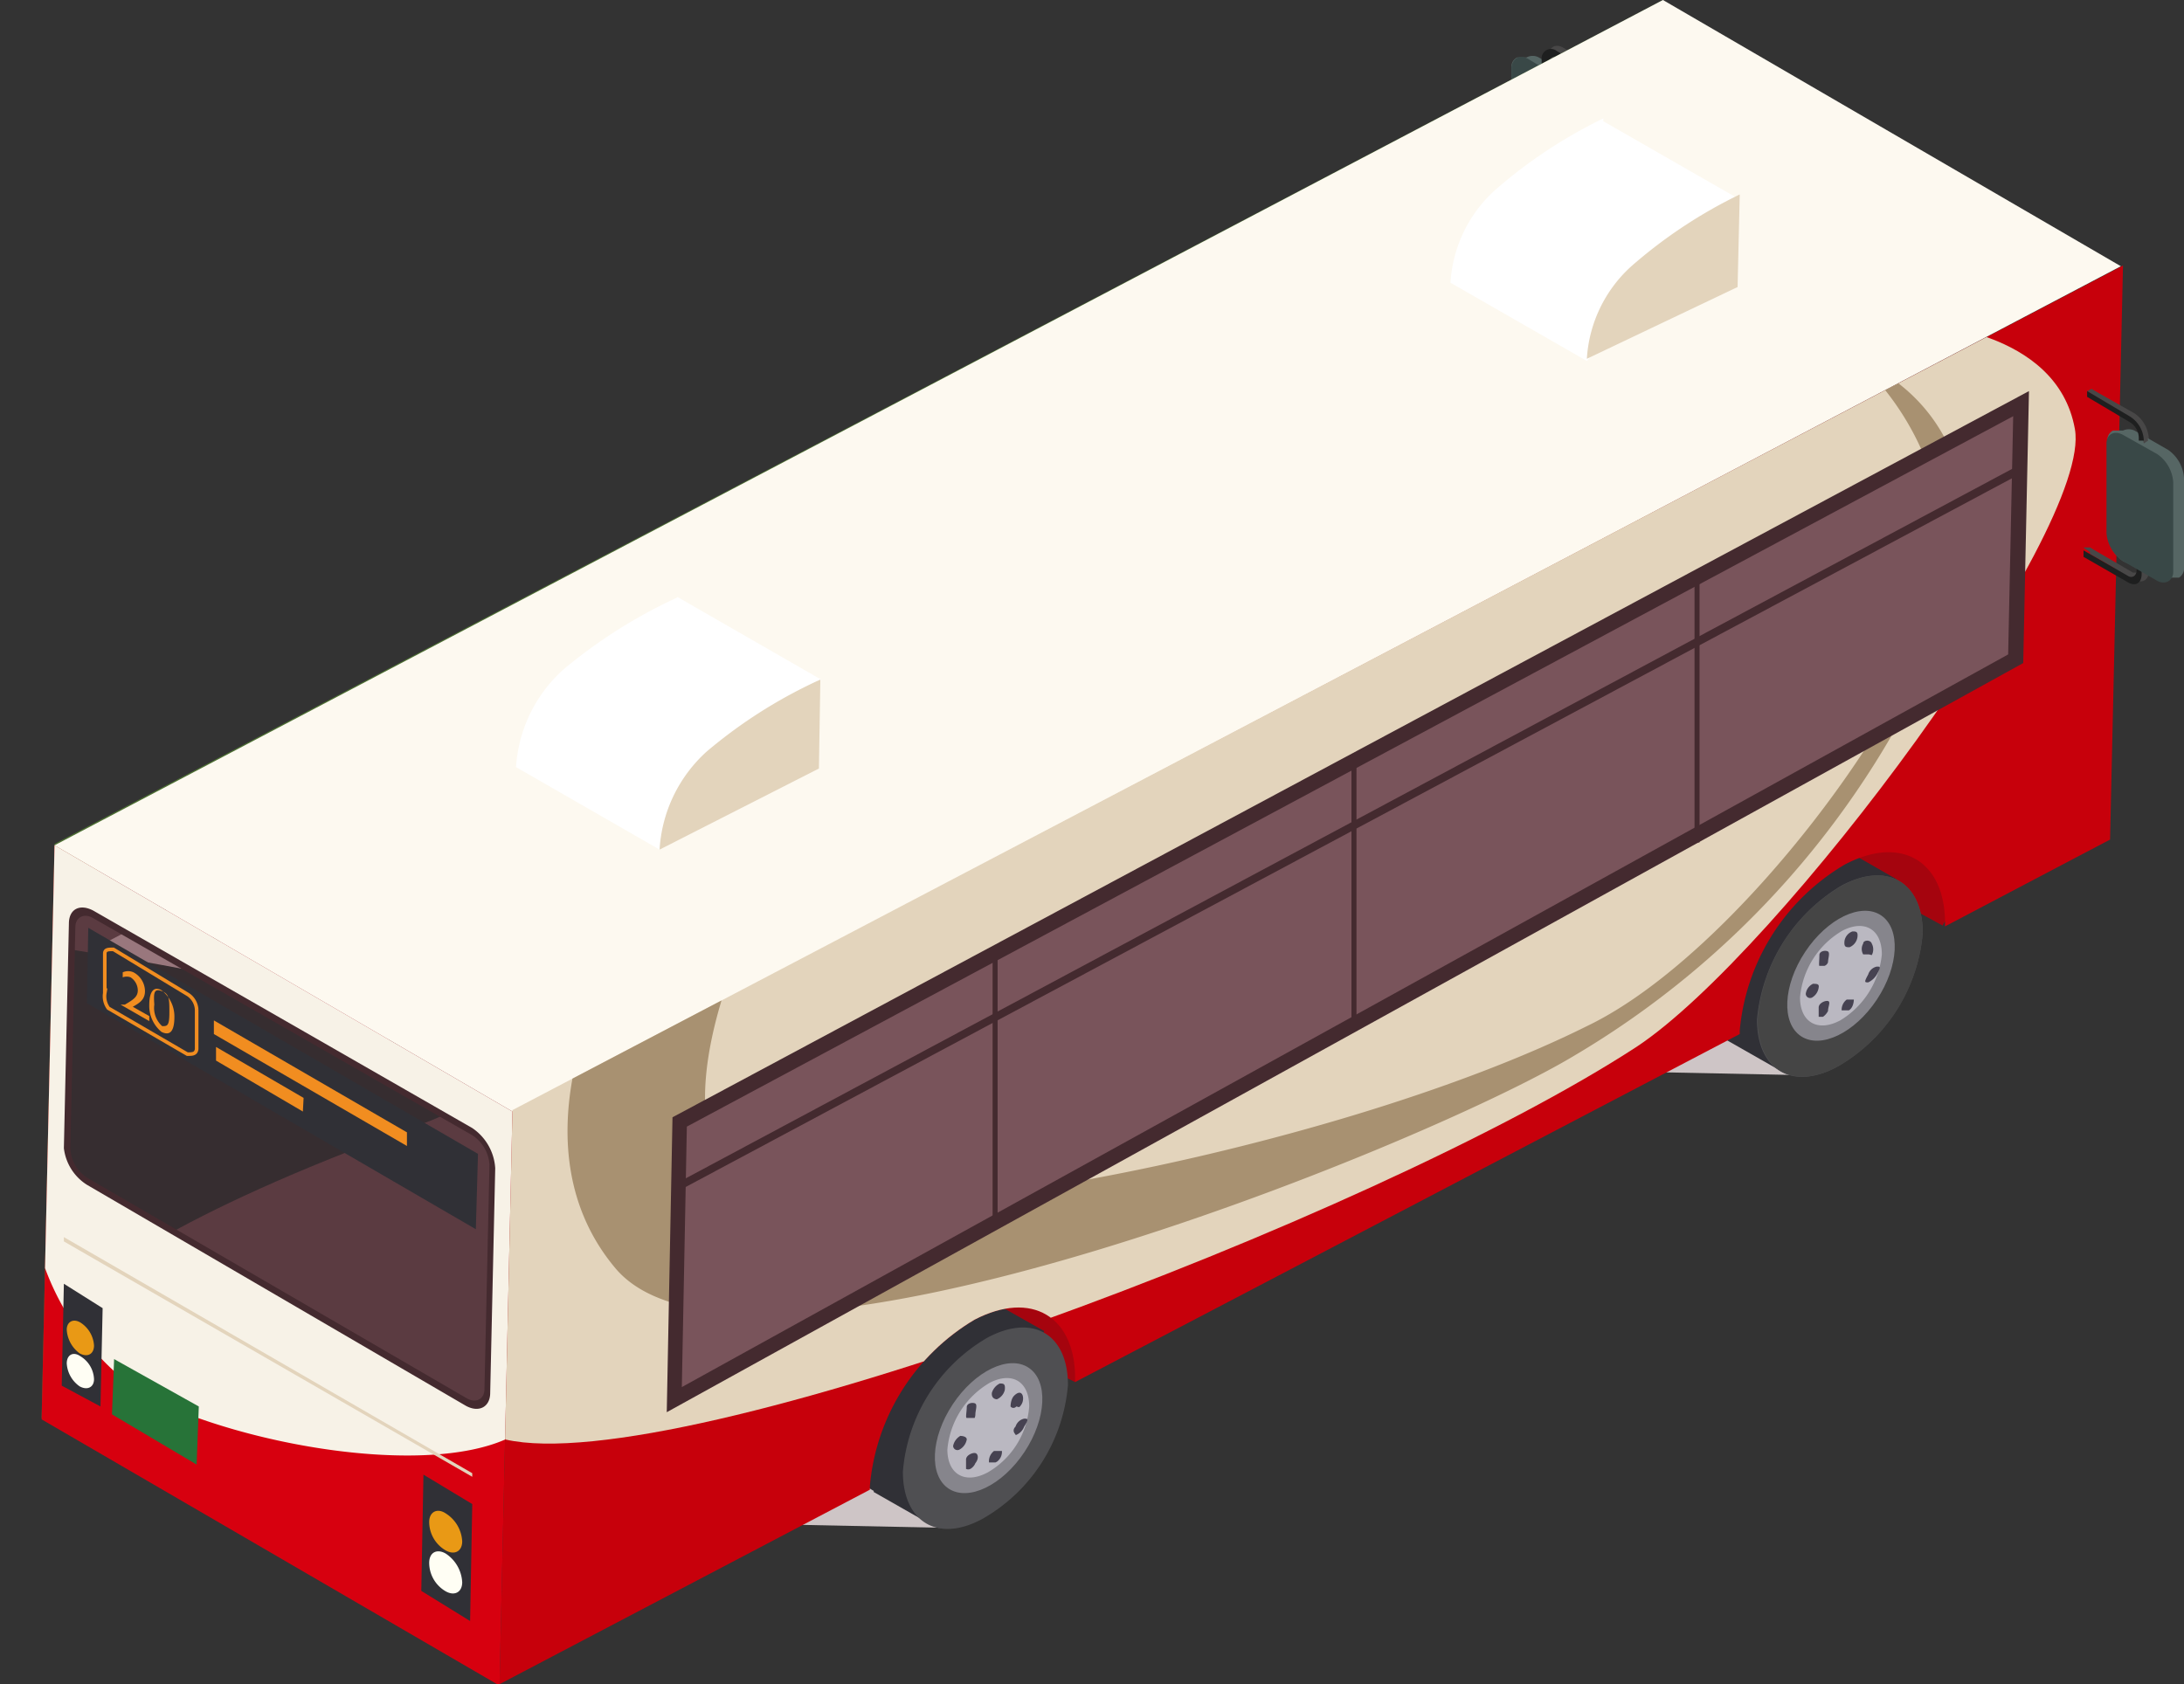 <svg xmlns="http://www.w3.org/2000/svg" xmlns:xlink="http://www.w3.org/1999/xlink" viewBox="0 0 30.43 23.47"><rect x="0" y="0" width="30.43" height="23.47" fill="#333333" stroke="none"/><defs><style>.cls-1{fill:#5b3b41;}.cls-2,.cls-45{fill:none;}.cls-3{fill:#312324;}.cls-4{fill:#735356;}.cls-5{isolation:isolate;}.cls-6{fill:#cec5c6;}.cls-7{fill:#566664;}.cls-8{fill:#484747;}.cls-9{fill:#1e1f1f;}.cls-10{fill:#394847;}.cls-11{fill:#353636;}.cls-12{fill:#a5040e;}.cls-13{fill:#2a4020;}.cls-14{fill:#254322;}.cls-15{fill:#3f3e41;}.cls-16{fill:#616165;}.cls-17{fill:#151418;}.cls-18{fill:#4d7033;}.cls-19{fill:#0b120e;}.cls-20{fill:#7e8664;}.cls-21{clip-path:url(#clip-path);}.cls-22{fill:#392e30;}.cls-23{fill:#223129;}.cls-24{fill:#040000;}.cls-25{clip-path:url(#clip-path-2);}.cls-26{clip-path:url(#clip-path-3);}.cls-27{fill:#0f1010;}.cls-28{clip-path:url(#clip-path-4);}.cls-29{fill:#80686b;}.cls-30{fill:#303036;}.cls-31{fill:#4f4f52;}.cls-32{fill:#86858c;}.cls-33{fill:#bab8c1;}.cls-34{fill:#464251;}.cls-35{fill:#c7000b;}.cls-36{fill:#454545;}.cls-37{fill:#d7000f;}.cls-38{clip-path:url(#clip-path-5);}.cls-39{fill:#99777d;}.cls-40{clip-path:url(#clip-path-6);}.cls-41{fill:#f7f2e7;}.cls-42{clip-path:url(#clip-path-7);}.cls-43{fill:#362d30;mix-blend-mode:screen;}.cls-44{fill:#442a2f;}.cls-45{stroke:#f18d20;stroke-miterlimit:10;stroke-width:0.05px;}.cls-46{fill:#f18d20;}.cls-47{fill:#fdf9f0;}.cls-48{fill:#277338;}.cls-49{clip-path:url(#clip-path-8);}.cls-50{fill:#e3d4bc;}.cls-51{fill:#a89171;}.cls-52{fill:#fffef4;}.cls-53{fill:#e99915;}.cls-54{fill:#fff;}.cls-55{fill:#79545b;}</style><clipPath id="clip-path" transform="translate(0.58)"><polygon class="cls-3" points="17.22 7.89 21.76 5.5 21.84 2.06 17.3 4.45 17.22 7.89"/></clipPath><clipPath id="clip-path-2" transform="translate(0.58)"><polygon class="cls-2" points="14.99 9.6 16.34 8.89 16.43 5.24 15.07 5.95 14.99 9.6"/></clipPath><clipPath id="clip-path-3" transform="translate(0.58)"><polygon class="cls-2" points="13.1 10.6 14.45 9.89 14.53 6.23 13.18 6.95 13.1 10.6"/></clipPath><clipPath id="clip-path-4" transform="translate(0.58)"><polygon class="cls-4" points="0.87 16.56 7.56 13.04 7.63 9.6 0.94 13.11 0.87 16.56"/></clipPath><clipPath id="clip-path-5" transform="translate(0.58)"><path class="cls-1" d="M.63,16.47l5.29,3.07c.16.09.29,0,.3-.15l.06-3.13A.62.62,0,0,0,6,15.77L.71,12.7a.18.18,0,0,0-.29.15L.35,16A.63.63,0,0,0,.63,16.47Z"/></clipPath><clipPath id="clip-path-6" transform="translate(0.58)"><path class="cls-2" d="M.18,11.78l-.18,8,6.38,3.71.18-8Zm.24,1.07c0-.18.14-.24.29-.15L6,15.77a.6.6,0,0,1,.27.49l-.06,3.13c0,.17-.14.24-.3.15L.63,16.47A.63.63,0,0,1,.35,16Z"/></clipPath><clipPath id="clip-path-7" transform="translate(0.58)"><path class="cls-2" d="M.63,16.47l5.29,3.07c.16.09.29,0,.3-.15l.06-3.13A.62.62,0,0,0,6,15.77L.71,12.7a.18.18,0,0,0-.29.15L.35,16A.63.63,0,0,0,.63,16.47Z"/></clipPath><clipPath id="clip-path-8" transform="translate(0.58)"><path class="cls-2" d="M29,3.7l-.18,8-2.3,1.21v-.05c0-.86-.61-1.23-1.4-.81a3,3,0,0,0-1.46,2.31v.05L14.4,19.26v-.05c0-.87-.61-1.23-1.4-.82a3,3,0,0,0-1.46,2.32v.05L6.38,23.47l.18-8Z"/></clipPath></defs><title>img_bus3</title><g class="cls-5"><g id="レイヤー_2" data-name="レイヤー 2"><g id="乗り物"><polygon class="cls-6" points="24.97 14.98 22.5 14.93 23.44 13.88 25.16 13.69 24.97 14.98"/><path class="cls-7" d="M20.48.94A.14.14,0,0,1,20.56.8h.13a.18.18,0,0,1,.17,0l.46.27a.47.47,0,0,1,.22.39l0,1.25c0,.07,0,.12-.08.14h-.13a.21.21,0,0,1-.17,0l-.46-.27a.47.47,0,0,1-.22-.39Z" transform="translate(0.58)"/><path class="cls-8" d="M21,.78c0-.13.1-.18.21-.11l.6.34v.08l-.6-.34c-.07-.05-.13,0-.14.07V.89L21,.85Z" transform="translate(0.58)"/><path class="cls-8" d="M21,1.24l0,1.45a.29.29,0,0,0,.13.22l.61.35v.08L21.14,3a.44.44,0,0,1-.2-.34l0-1.43Z" transform="translate(0.58)"/><polygon class="cls-8" points="22.37 1.01 22.29 1.06 21.68 0.73 21.63 0.73 21.63 0.9 21.55 0.94 21.5 0.84 21.59 0.75 21.71 0.68 22.37 1.01"/><path class="cls-9" d="M20.9.82a.13.13,0,0,1,.21-.11l.6.35v.08l-.6-.35A.09.09,0,0,0,21,.86V.94L20.9.9Z" transform="translate(0.58)"/><polygon class="cls-8" points="22.33 3.26 22.25 3.31 21.77 3.06 21.54 2.92 21.51 2.81 21.51 2.68 21.63 2.86 21.93 3.06 22.33 3.26"/><path class="cls-9" d="M21,1.28l0,1.45a.32.32,0,0,0,.13.23l.61.35v.08L21.06,3a.44.44,0,0,1-.2-.34l0-1.43Z" transform="translate(0.58)"/><path class="cls-10" d="M20.68,2.58l.46.27c.13.07.23,0,.24-.12l0-1.25a.47.47,0,0,0-.22-.39L20.71.82c-.12-.07-.22,0-.23.12l0,1.25A.47.47,0,0,0,20.68,2.58Z" transform="translate(0.58)"/><polygon class="cls-11" points="22.33 3.26 22.25 3.31 22.25 3.39 22.32 3.34 22.33 3.26"/><polygon class="cls-6" points="13.11 21.29 10.18 21.23 10.92 20.06 12.94 19.82 13.11 21.29"/><path class="cls-12" d="M26.49,12.9l-.77-.42.36-.46.63-.08.23.2-.45.75Z" transform="translate(0.58)"/><polygon class="cls-12" points="14.98 19.26 14.14 18.85 14.28 18.05 15.01 18.01 15.27 18.36 14.98 19.26"/><path class="cls-13" d="M11.75,19.18c-.07,0-5,2.14-5,2.14L3.51,19.58.05,18l3-1.54,4-1.61L8.64,16Z" transform="translate(0.58)"/><path class="cls-14" d="M8.58,14.13l-2,2.11-1.92.5a6.36,6.36,0,0,1,1.48-2.18A2.88,2.88,0,0,1,8.58,14.13Z" transform="translate(0.58)"/><path class="cls-14" d="M20.76,7.73l-2,2.11-1.92.5a6.36,6.36,0,0,1,1.48-2.18A2.88,2.88,0,0,1,20.76,7.73Z" transform="translate(0.58)"/><path class="cls-15" d="M5.84,16.63c0,.45.32.64.73.42a1.53,1.53,0,0,0,.76-1.21c0-.45-.31-.64-.73-.42A1.56,1.56,0,0,0,5.84,16.63Z" transform="translate(0.58)"/><path class="cls-16" d="M6,16.54c0,.34.24.49.55.32a1.18,1.18,0,0,0,.59-.92c0-.35-.24-.49-.56-.33A1.16,1.16,0,0,0,6,16.54Z" transform="translate(0.58)"/><path class="cls-16" d="M6.19,16.44c0,.25.17.35.4.24A.84.84,0,0,0,7,16c0-.25-.17-.35-.4-.23A.82.82,0,0,0,6.19,16.44Z" transform="translate(0.58)"/><path class="cls-17" d="M6.68,16.72s-.08,0-.09,0a.18.18,0,0,1,.07-.16s.1,0,.11,0a.16.16,0,0,1-.07.15Zm-.35.09s0,0,0,0,0-.07,0-.13.09-.1.12-.09.05.08,0,.14A.12.12,0,0,1,6.33,16.81ZM7,16.33h0s-.06-.05,0-.11.08-.11.13-.11.06.05,0,.11A.22.22,0,0,1,7,16.33Zm-.77.21c-.05,0-.09,0-.09-.05h0a.17.17,0,0,1,.09-.14s.09,0,.09.05A.17.17,0,0,1,6.19,16.54Zm.78-.6a.05.05,0,0,1-.08,0s0-.1.05-.15.1-.06.12,0a.16.16,0,0,1,0,.16Zm-.62.16a0,0,0,0,1-.07,0s0-.09,0-.14.1-.08.13-.05,0,.09,0,.14A.13.13,0,0,1,6.35,16.1Zm.35-.26h0s-.08,0-.06-.09a.17.17,0,0,1,.11-.13s.08,0,.06.09A.19.19,0,0,1,6.7,15.84Z" transform="translate(0.58)"/><path class="cls-18" d="M22.59,0l-.18,8L20.11,9.2v0c0-.87-.6-1.23-1.39-.82a3,3,0,0,0-1.47,2.32v0L8,15.55V15.5c0-.86-.6-1.23-1.39-.81A3,3,0,0,0,5.16,17v.05L0,19.76l.18-8Z" transform="translate(0.58)"/><polygon class="cls-19" points="9.18 12.54 9.33 12.46 9.41 8.86 9.26 8.94 9.18 12.54"/><polygon class="cls-19" points="13.21 12.7 17.3 10.55 17.43 4.53 13.34 6.68 13.21 12.7"/><polygon class="cls-18" points="13.49 12.31 17.02 10.46 17.15 4.92 13.62 6.77 13.49 12.31"/><polygon class="cls-19" points="15.14 11.5 15.38 11.37 15.5 5.73 15.26 5.86 15.14 11.5"/><polygon class="cls-3" points="15.57 9.6 16.93 8.89 17.01 5.24 15.65 5.95 15.57 9.6"/><polygon class="cls-3" points="13.68 10.6 15.03 9.89 15.11 6.23 13.76 6.95 13.68 10.6"/><polygon class="cls-20" points="13.23 12.91 17.3 10.78 17.3 10.55 13.24 12.69 13.23 12.91"/><polygon class="cls-19" points="22.49 5.61 17.67 8.14 17.75 4.36 22.57 1.83 22.49 5.61"/><polygon class="cls-3" points="17.8 7.89 22.34 5.5 22.42 2.06 17.88 4.45 17.8 7.89"/><g class="cls-21"><polygon class="cls-22" points="24.96 7.44 25.2 7.08 17.02 2.32 16.78 2.69 24.96 7.44"/><polygon class="cls-22" points="22.94 8.91 23.83 7.5 16.15 3.04 15.26 4.45 22.94 8.91"/></g><polygon class="cls-19" points="17.79 5.31 22.53 2.81 22.54 2.69 17.79 5.18 17.79 5.31"/><path class="cls-23" d="M18.39,3.45l2.25-1.18a.44.44,0,0,0,.22-.34V1.47c0-.12-.09-.17-.21-.11L18.41,2.54a.43.43,0,0,0-.21.34v.46C18.19,3.46,18.28,3.51,18.39,3.45Z" transform="translate(0.58)"/><path class="cls-24" d="M18.5,3.27l2-1.07a.46.46,0,0,0,.21-.33V1.66c0-.13-.09-.18-.2-.12l-2,1.07a.41.41,0,0,0-.21.33v.21C18.3,3.28,18.39,3.33,18.5,3.27Z" transform="translate(0.58)"/><polygon class="cls-23" points="18.87 2.97 21.37 1.65 21.38 1.52 18.87 2.84 18.87 2.97"/><polygon class="cls-23" points="18.87 3.24 21.38 1.92 21.38 1.79 18.87 3.11 18.87 3.24"/><path class="cls-23" d="M7.82,9l2.25-1.19a.44.44,0,0,0,.22-.33V7c0-.13-.09-.18-.21-.12L7.84,8.1a.43.43,0,0,0-.21.33v.46C7.62,9,7.71,9.07,7.82,9Z" transform="translate(0.58)"/><path class="cls-24" d="M7.93,8.82l2-1.06a.46.46,0,0,0,.21-.34V7.21c0-.12-.09-.17-.2-.11L8,8.16a.41.41,0,0,0-.21.34v.21C7.73,8.83,7.82,8.88,7.93,8.82Z" transform="translate(0.58)"/><polygon class="cls-23" points="8.3 8.53 10.8 7.21 10.81 7.08 8.3 8.39 8.3 8.53"/><polygon class="cls-23" points="8.3 8.79 10.81 7.48 10.81 7.35 8.3 8.66 8.3 8.79"/><polygon class="cls-22" points="7.59 15.93 8.1 15.13 1.79 11.46 1.29 12.27 7.59 15.93"/><g class="cls-25"><polygon class="cls-22" points="18.7 9.64 19.1 9.01 13.11 5.53 12.71 6.16 18.7 9.64"/><polygon class="cls-22" points="18.58 10.3 18.7 10.11 12.48 6.5 12.36 6.69 18.58 10.3"/></g><g class="cls-26"><polygon class="cls-22" points="18.7 9.64 19.1 9.01 13.11 5.53 12.71 6.16 18.7 9.64"/><polygon class="cls-22" points="18.58 10.3 18.7 10.11 12.48 6.5 12.36 6.69 18.58 10.3"/></g><path class="cls-27" d="M17.53,10.5c0,.7.49,1,1.12.66a2.38,2.38,0,0,0,1.18-1.87c0-.69-.48-1-1.12-.65A2.37,2.37,0,0,0,17.53,10.5Z" transform="translate(0.58)"/><ellipse class="cls-15" cx="18.69" cy="9.89" rx="1.01" ry="0.6" transform="matrix(0.55, -0.83, 0.83, 0.55, 0.71, 20.03)"/><ellipse class="cls-16" cx="18.69" cy="9.89" rx="0.77" ry="0.46" transform="translate(0.71 20.03) rotate(-56.54)"/><path class="cls-16" d="M18.3,10.1c0,.24.17.35.4.23a.89.89,0,0,0,.42-.67c0-.24-.18-.35-.4-.23A.84.84,0,0,0,18.3,10.1Z" transform="translate(0.58)"/><path class="cls-17" d="M18.78,10.37s-.07,0-.08,0a.18.18,0,0,1,.07-.16c.05,0,.1,0,.11,0a.19.19,0,0,1-.08.16Zm-.34.1h-.06s0-.07,0-.13.09-.1.13-.08,0,.07,0,.13A.27.27,0,0,1,18.44,10.47Zm.63-.49h0c-.05,0-.06-.05,0-.11a.16.16,0,0,1,.12-.11c.05,0,.07.05,0,.11A.16.16,0,0,1,19.07,10Zm-.78.22c-.05,0-.09,0-.09-.06h0a.23.23,0,0,1,.1-.15c.05,0,.09,0,.09.06A.22.22,0,0,1,18.29,10.2Zm.79-.61s-.07,0-.08,0a.17.17,0,0,1,0-.16c.05,0,.11-.05.13,0s0,.1-.05.15A.05.05,0,0,1,19.08,9.59Zm-.62.17h-.07s0-.1,0-.15.09-.08.12,0a.12.12,0,0,1,0,.15Zm.35-.27h0c-.05,0-.08,0-.07-.08a.17.17,0,0,1,.11-.13c.05,0,.08,0,.07.08A.19.19,0,0,1,18.81,9.49Z" transform="translate(0.58)"/><polygon class="cls-19" points="8.35 13.11 1.25 16.84 1.34 13.06 8.44 9.33 8.35 13.11"/><polygon class="cls-4" points="1.45 16.56 8.14 13.04 8.21 9.6 1.52 13.11 1.45 16.56"/><g class="cls-28"><polygon class="cls-29" points="9.61 14.48 10.53 13.04 3.74 9.1 2.82 10.54 9.61 14.48"/><polygon class="cls-29" points="8.73 15.38 8.87 15.15 2.34 11.36 2.19 11.58 8.73 15.38"/><polygon class="cls-22" points="6.92 18.62 7.43 17.82 1.13 14.15 0.62 14.96 6.92 18.62"/></g><polygon class="cls-19" points="1.39 13.99 8.39 10.32 8.4 10.19 1.4 13.87 1.39 13.99"/><path class="cls-12" d="M15,17.83l-2,2.11-1.91.5a6.46,6.46,0,0,1,1.48-2.18A2.91,2.91,0,0,1,15,17.83Z" transform="translate(0.58)"/><path class="cls-12" d="M27.14,11.43l-2,2.11-1.92.5a6.46,6.46,0,0,1,1.49-2.18A2.91,2.91,0,0,1,27.14,11.43Z" transform="translate(0.58)"/><path class="cls-30" d="M12.43,18.2c.64-.34,1.14-.05,1.13.65a2.43,2.43,0,0,1-1.18,1.87c-.64.33-1.15,0-1.13-.66A2.37,2.37,0,0,1,12.43,18.2Z" transform="translate(0.58)"/><polygon class="cls-30" points="14.55 18.55 13.79 18.12 12.17 20.79 12.96 21.24 14.55 18.55"/><path class="cls-31" d="M12,20.51c0,.7.49,1,1.12.65a2.37,2.37,0,0,0,1.18-1.86c0-.7-.48-1-1.12-.66A2.38,2.38,0,0,0,12,20.51Z" transform="translate(0.58)"/><ellipse class="cls-32" cx="13.19" cy="19.9" rx="1.01" ry="0.6" transform="translate(-10.1 19.93) rotate(-56.53)"/><path class="cls-33" d="M12.62,20.2c0,.34.24.49.56.32a1.16,1.16,0,0,0,.58-.92c0-.35-.24-.49-.55-.33A1.2,1.2,0,0,0,12.62,20.2Z" transform="translate(0.58)"/><path class="cls-33" d="M12.8,20.1c0,.25.17.35.4.23a.86.86,0,0,0,.42-.66c0-.25-.18-.35-.4-.23A.82.82,0,0,0,12.8,20.1Z" transform="translate(0.58)"/><path class="cls-34" d="M13.29,20.38s-.08,0-.09,0a.18.18,0,0,1,.07-.16c.05,0,.1,0,.11,0a.17.17,0,0,1-.07.15Zm-.35.09a.07.07,0,0,1-.06,0s0-.07,0-.13.09-.1.13-.09.05.08,0,.14A.16.16,0,0,1,12.94,20.47Zm.63-.48h0s-.06-.05,0-.11a.16.16,0,0,1,.12-.11c.05,0,.07,0,0,.11A.2.2,0,0,1,13.57,20Zm-.78.21a.06.06,0,0,1-.09-.05h0a.21.21,0,0,1,.1-.14s.09,0,.09.05A.2.2,0,0,1,12.79,20.2Zm.79-.6a.05.05,0,0,1-.08,0s0-.1.05-.15.1-.06.12,0a.16.16,0,0,1-.05.16Zm-.62.16s-.05,0-.07,0,0-.09,0-.15.09-.07.12-.05,0,.1,0,.15A.13.13,0,0,1,13,19.76Zm.35-.26h0s-.08,0-.07-.09a.21.21,0,0,1,.11-.13c.05,0,.08,0,.07.09A.19.19,0,0,1,13.31,19.5Z" transform="translate(0.58)"/><path class="cls-30" d="M24.31,11.9c.63-.34,1.14-.05,1.12.65a2.38,2.38,0,0,1-1.18,1.87c-.64.33-1.14,0-1.12-.66A2.37,2.37,0,0,1,24.31,11.9Z" transform="translate(0.58)"/><polygon class="cls-30" points="26.42 12.25 25.67 11.82 24.05 14.49 24.84 14.94 26.42 12.25"/><path class="cls-31" d="M23.9,14.21c0,.7.49,1,1.13.65A2.39,2.39,0,0,0,26.21,13c0-.7-.49-1-1.13-.66A2.43,2.43,0,0,0,23.9,14.21Z" transform="translate(0.58)"/><ellipse class="cls-32" cx="25.07" cy="13.6" rx="1.01" ry="0.6" transform="translate(0.48 27.01) rotate(-56.54)"/><ellipse class="cls-33" cx="25.07" cy="13.6" rx="0.77" ry="0.46" transform="translate(0.48 27.01) rotate(-56.54)"/><path class="cls-33" d="M24.67,13.8c0,.25.18.35.4.23a.81.81,0,0,0,.42-.66c0-.25-.17-.35-.4-.23A.87.87,0,0,0,24.67,13.8Z" transform="translate(0.58)"/><path class="cls-34" d="M25.16,14.08s-.08,0-.09,0a.19.19,0,0,1,.08-.16s.09,0,.1,0a.17.17,0,0,1-.07.15Zm-.34.09h-.06s0-.07,0-.13.09-.1.13-.09,0,.08,0,.14A.23.23,0,0,1,24.82,14.17Zm.63-.48h0c-.05,0-.07,0,0-.11a.16.16,0,0,1,.12-.11s.06,0,0,.11A.27.27,0,0,1,25.45,13.69Zm-.78.21a.06.06,0,0,1-.09-.05h0a.16.16,0,0,1,.1-.14c.05,0,.09,0,.08.05A.19.19,0,0,1,24.67,13.9Zm.79-.6s-.07,0-.08,0,0-.1,0-.15.1-.06.12,0a.17.17,0,0,1,0,.16Zm-.62.16a.06.06,0,0,1-.08,0s0-.09,0-.15.1-.07.13-.05,0,.1,0,.15A.08.08,0,0,1,24.84,13.46Zm.34-.26h0c-.05,0-.07,0-.06-.09a.17.17,0,0,1,.11-.13c.05,0,.08,0,.07.08A.17.17,0,0,1,25.18,13.2Z" transform="translate(0.58)"/><path class="cls-35" d="M29,3.7l-.18,8-2.3,1.21v-.05c0-.86-.61-1.23-1.4-.81a3,3,0,0,0-1.46,2.31v.05L14.4,19.26v-.05c0-.87-.61-1.23-1.4-.82a3,3,0,0,0-1.46,2.32v.05L6.38,23.47l.18-8Z" transform="translate(0.58)"/><path class="cls-36" d="M23.91,14.21c0,.69.48,1,1.12.65A2.37,2.37,0,0,0,26.21,13c0-.7-.49-1-1.12-.66A2.38,2.38,0,0,0,23.91,14.21Z" transform="translate(0.58)"/><ellipse class="cls-32" cx="25.07" cy="13.6" rx="1.01" ry="0.6" transform="translate(0.48 27.01) rotate(-56.53)"/><path class="cls-33" d="M24.5,13.9c0,.34.24.49.56.32a1.21,1.21,0,0,0,.58-.92c0-.35-.24-.49-.55-.33A1.2,1.2,0,0,0,24.5,13.9Z" transform="translate(0.58)"/><path class="cls-33" d="M24.67,13.8c0,.25.18.35.4.23a.86.86,0,0,0,.43-.66c0-.25-.18-.35-.41-.23A.86.86,0,0,0,24.67,13.8Z" transform="translate(0.58)"/><path class="cls-34" d="M25.16,14.08s-.08,0-.08,0a.18.18,0,0,1,.07-.15c.05,0,.1,0,.1,0s0,.11-.07.15Zm-.34.09h-.06s0-.07,0-.13.09-.1.13-.09,0,.08,0,.14A.23.23,0,0,1,24.82,14.17Zm.63-.48h0c-.05,0-.06,0,0-.11a.16.16,0,0,1,.12-.11c.05,0,.06,0,0,.11A.27.27,0,0,1,25.45,13.69Zm-.78.21a.06.06,0,0,1-.09-.05h0a.18.18,0,0,1,.1-.14c.05,0,.09,0,.08.05A.19.19,0,0,1,24.67,13.9Zm.79-.6s-.07,0-.08,0a.15.15,0,0,1,0-.15c0-.05.1-.06.12,0a.17.17,0,0,1,0,.16Zm-.62.16s-.06,0-.07,0,0-.09,0-.15.09-.07.12-.05,0,.1,0,.15A.08.08,0,0,1,24.84,13.46Zm.35-.26h0c-.05,0-.08,0-.07-.09a.17.17,0,0,1,.11-.13c.05,0,.08,0,.07.08A.18.18,0,0,1,25.19,13.2Z" transform="translate(0.58)"/><path class="cls-37" d="M.18,11.78l-.18,8,6.38,3.71.18-8Zm.24,1.07c0-.18.14-.24.29-.15L6,15.77a.6.6,0,0,1,.27.49l-.06,3.13c0,.17-.14.24-.3.15L.63,16.47A.63.63,0,0,1,.35,16Z" transform="translate(0.58)"/><path class="cls-1" d="M.63,16.47l5.29,3.07c.16.09.29,0,.3-.15l.06-3.13A.62.62,0,0,0,6,15.77L.71,12.7a.18.18,0,0,0-.29.15L.35,16A.63.63,0,0,0,.63,16.47Z" transform="translate(0.58)"/><g class="cls-38"><polygon class="cls-39" points="1.45 16.56 8.14 13.04 8.21 9.6 1.52 13.11 1.45 16.56"/></g><g class="cls-40"><path class="cls-41" d="M6.46,20.06c-1.14.5-3.59.1-5-.6A3.66,3.66,0,0,1-.14,16.93L0,11.18,7.33,15.1Z" transform="translate(0.58)"/></g><g class="cls-42"><path class="cls-43" d="M.72,17.89s.94-.92,4.56-2.22S-.35,13.12-.35,13.12l-.23,3.72Z" transform="translate(0.58)"/></g><path class="cls-44" d="M.31,16l.07-3.13c0-.2.15-.28.34-.18L6,15.72a.73.73,0,0,1,.32.56l-.07,3.13c0,.2-.16.28-.34.18L.63,16.51A.7.7,0,0,1,.31,16Zm.4-3.21c-.13-.07-.24,0-.24.13L.4,16a.51.51,0,0,0,.23.41l5.3,3.08c.13.07.24,0,.24-.13l.07-3.13A.53.53,0,0,0,6,15.82Z" transform="translate(0.58)"/><polygon class="cls-30" points="1.21 13.98 6.63 17.13 6.66 16.08 1.23 12.93 1.21 13.98"/><path class="cls-45" d="M.93,14.05l1.1.64c.07,0,.12,0,.13-.07v-.55a.27.27,0,0,0-.12-.21L1,13.23c-.07,0-.12,0-.12.06l0,.55A.28.28,0,0,0,.93,14.05Z" transform="translate(0.58)"/><path class="cls-46" d="M1.1,14v0l.06,0c.12-.07.18-.11.18-.2a.22.22,0,0,0-.1-.18.15.15,0,0,0-.11,0l0-.07a.18.18,0,0,1,.15,0,.3.3,0,0,1,.16.26c0,.11-.06.16-.17.22l0,0,.23.13v.07Z" transform="translate(0.58)"/><path class="cls-46" d="M1.85,14.17q0,.3-.18.21A.47.47,0,0,1,1.5,14c0-.19.07-.26.17-.2A.46.46,0,0,1,1.85,14.17ZM1.57,14a.34.34,0,0,0,.11.3c.07,0,.1,0,.1-.19s0-.26-.11-.3S1.56,13.85,1.57,14Z" transform="translate(0.58)"/><polygon class="cls-46" points="2.98 14.41 5.67 15.97 5.67 15.78 2.98 14.22 2.98 14.41"/><polygon class="cls-46" points="3.01 14.78 4.22 15.49 4.23 15.3 3.01 14.59 3.01 14.78"/><polygon class="cls-47" points="29.55 3.71 23.17 0 0.76 11.78 7.14 15.49 29.55 3.71"/><polygon class="cls-48" points="1.56 19.71 1.59 18.94 2.77 19.6 2.74 20.41 1.56 19.71"/><polygon class="cls-30" points="5.87 22.17 5.9 20.55 6.58 20.96 6.55 22.59 5.87 22.17"/><g class="cls-49"><path class="cls-50" d="M6.46,20.06c2.43.56,12.09-3.08,15.76-5.47,2-1.32,6.36-7.2,6.11-8.61s-2.17-1.47-2.17-1.47L5.75,14.59Z" transform="translate(0.58)"/><path class="cls-51" d="M25.28,5c1.56.66,1.91,2.4,1.16,3.93a12.41,12.41,0,0,1-5.1,5.79C19.2,16,9.8,19.79,8,17.68c-1.42-1.68-.15-4-.15-4l1.94-.59s-1.16,2.48-.1,3.41,8.23-.4,11.84-2.2c2.09-1,4.77-4.64,5-6.33A3.88,3.88,0,0,0,25.28,5Z" transform="translate(0.58)"/></g><polygon class="cls-30" points="0.86 19.31 0.89 17.89 1.43 18.23 1.4 19.6 0.86 19.31"/><path class="cls-8" d="M28.54,7.63l.6.35c.07,0,.13,0,.14-.07l0-1.26h.08l0,1.31c0,.13-.1.18-.21.11l-.61-.35Z" transform="translate(0.58)"/><path class="cls-7" d="M28.79,6.18A.15.15,0,0,1,28.86,6H29a.19.19,0,0,1,.16,0l.47.27a.52.52,0,0,1,.22.39l0,1.25a.15.15,0,0,1-.07.14h-.14a.19.19,0,0,1-.16,0L29,7.82a.52.52,0,0,1-.22-.39Z" transform="translate(0.58)"/><path class="cls-8" d="M29.28,6.07a.26.26,0,0,0-.12-.23l-.6-.35V5.42l.6.34a.46.46,0,0,1,.2.35v0l-.07,0Z" transform="translate(0.58)"/><polygon class="cls-8" points="29.14 5.42 29.08 5.45 29.41 5.65 29.75 5.89 29.84 6.04 29.87 6.18 29.93 6.14 29.91 6.04 29.85 5.9 29.76 5.83 29.14 5.42"/><path class="cls-9" d="M29.22,6.1a.26.26,0,0,0-.13-.22l-.59-.35V5.45l.59.35a.41.41,0,0,1,.2.34v0l-.07,0Z" transform="translate(0.58)"/><path class="cls-8" d="M28.54,7.63l-.09,0,.4.27.29.12,0,.07h0l.1,0s0,0,0,0h-.07l-.09,0Z" transform="translate(0.58)"/><path class="cls-8" d="M28.54,7.63l-.09,0,.4.27.29.12,0,.07h0l.1,0s0,0,0,0h-.07l-.09,0Z" transform="translate(0.58)"/><path class="cls-9" d="M28.45,7.67l.61.35c.07.05.13,0,.13-.07l0-1.26h.07l0,1.31c0,.13-.09.18-.2.11l-.61-.35Z" transform="translate(0.58)"/><path class="cls-10" d="M29,7.82l.47.27c.12.07.23,0,.23-.12l0-1.25a.52.52,0,0,0-.22-.39L29,6.06c-.13-.07-.23,0-.23.12l0,1.25A.52.52,0,0,0,29,7.82Z" transform="translate(0.58)"/><path class="cls-52" d="M.73,19.22c0,.11-.09.16-.2.1A.42.42,0,0,1,.35,19c0-.12.09-.17.19-.1A.39.39,0,0,1,.73,19.22Z" transform="translate(0.58)"/><path class="cls-53" d="M.73,18.75c0,.12-.09.17-.2.11a.44.44,0,0,1-.18-.33c0-.11.09-.16.19-.1A.41.41,0,0,1,.73,18.75Z" transform="translate(0.58)"/><path class="cls-52" d="M5.86,22.05c0,.14-.11.2-.24.12a.46.46,0,0,1-.22-.39c0-.15.11-.2.23-.13A.51.51,0,0,1,5.86,22.05Z" transform="translate(0.58)"/><path class="cls-53" d="M5.86,21.48c0,.14-.11.2-.24.12a.46.46,0,0,1-.22-.39c0-.14.11-.2.23-.12A.49.49,0,0,1,5.86,21.48Z" transform="translate(0.58)"/><polygon class="cls-50" points="0.89 17.3 0.89 17.24 6.58 20.53 6.58 20.58 0.89 17.3"/><path class="cls-54" d="M8.83,9.56,6.61,10.69a2,2,0,0,1,.66-1.36,7.05,7.05,0,0,1,1.58-1Z" transform="translate(0.58)"/><polygon class="cls-54" points="9.19 11.84 7.19 10.69 9.44 8.32 11.44 9.47 9.19 11.84"/><path class="cls-50" d="M10.83,10.71,8.61,11.84a2,2,0,0,1,.66-1.37,6.83,6.83,0,0,1,1.58-1Z" transform="translate(0.58)"/><path class="cls-54" d="M21.73,2.87l-2.1,1.07a1.89,1.89,0,0,1,.62-1.29,6.75,6.75,0,0,1,1.51-1Z" transform="translate(0.58)"/><polygon class="cls-54" points="22.11 5.03 20.21 3.94 22.34 1.69 24.24 2.78 22.11 5.03"/><path class="cls-50" d="M23.63,4,21.53,5a1.89,1.89,0,0,1,.62-1.29,6.75,6.75,0,0,1,1.51-1Z" transform="translate(0.58)"/><polygon class="cls-44" points="28.19 9.24 9.29 19.68 9.37 15.57 28.27 5.45 28.19 9.24"/><polygon class="cls-55" points="9.57 15.7 28.05 5.8 27.98 9.12 9.5 19.33 9.57 15.7"/><polygon class="cls-44" points="9.5 16.57 28.23 6.56 28.23 6.43 9.5 16.45 9.5 16.57"/><rect class="cls-44" x="23.61" y="7.96" width="0.07" height="3.78"/><rect class="cls-44" x="18.83" y="10.57" width="0.07" height="3.78"/><rect class="cls-44" x="13.83" y="13.31" width="0.07" height="3.78"/></g></g></g></svg>
